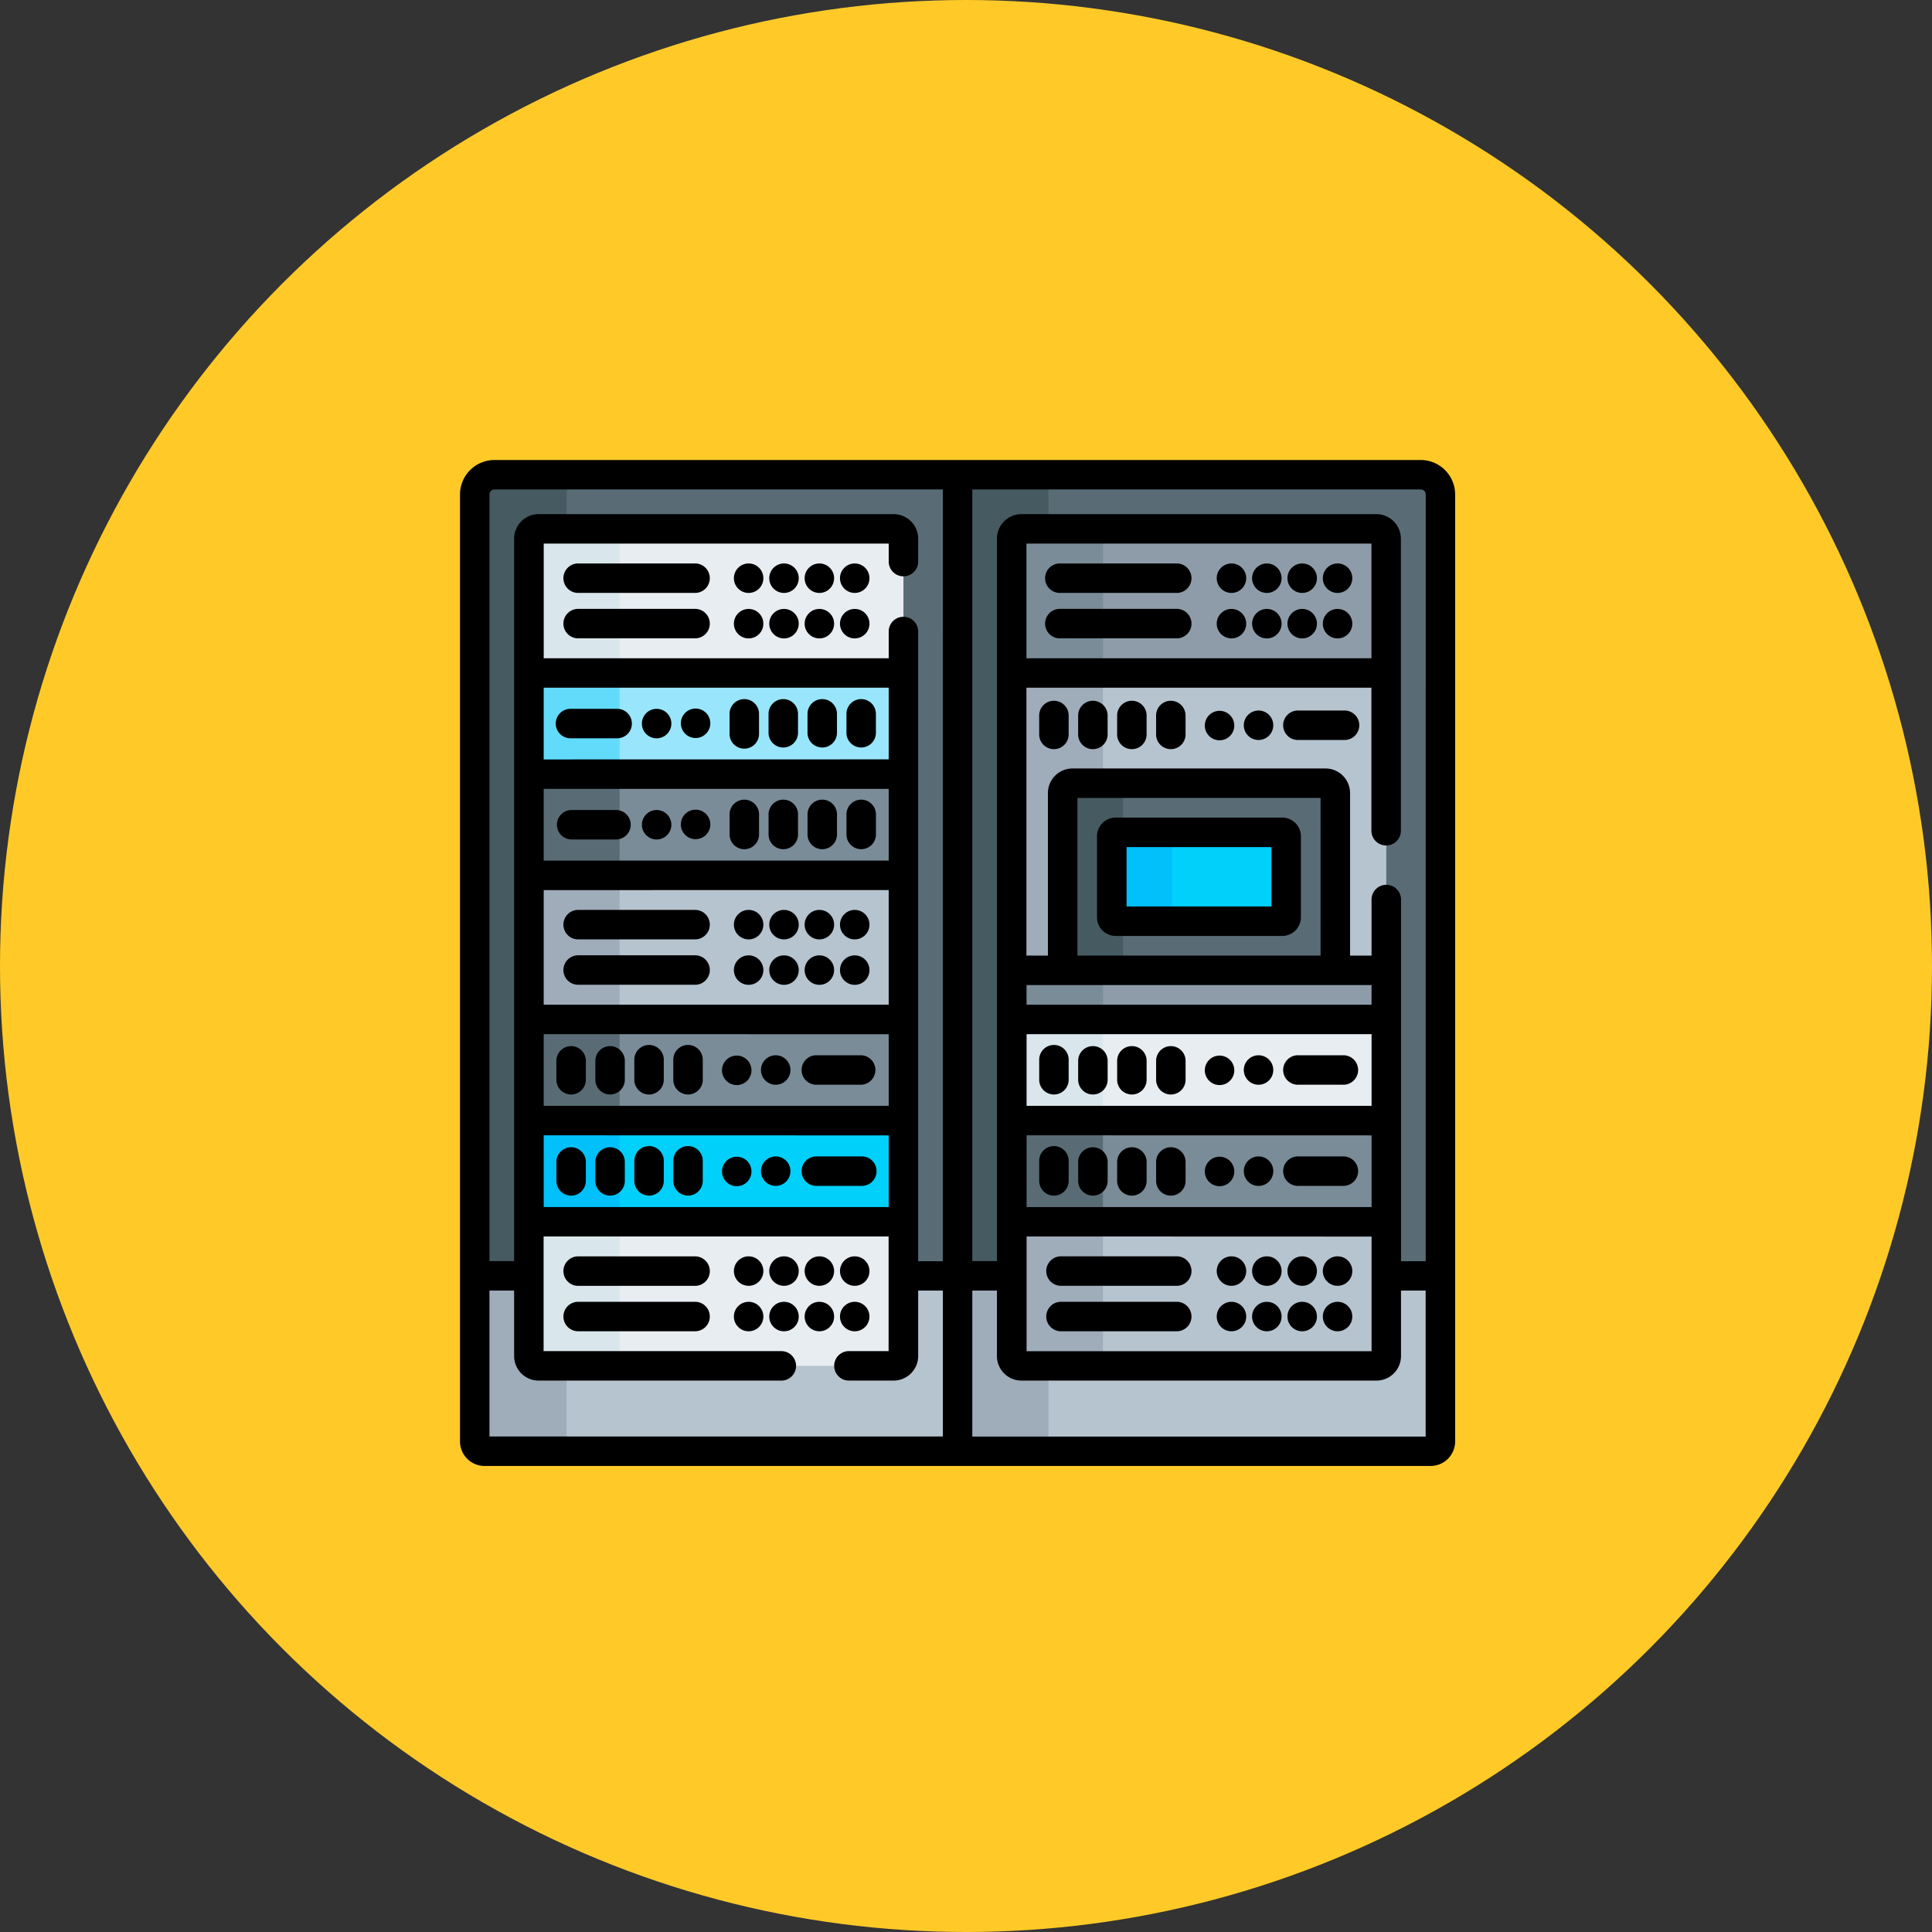 <svg xmlns="http://www.w3.org/2000/svg" width="84" height="84" viewBox="0 0 84 84">
  <rect x="0" y="0" width="84" height="84" fill="#333333" stroke="none"/>
  <g id="Grupo_57543" data-name="Grupo 57543" transform="translate(-180 -1616)">
    <circle id="Elipse_1532" data-name="Elipse 1532" cx="42" cy="42" r="42" transform="translate(180 1616)" fill="#ffca28"/>
    <g id="servidor" transform="translate(197.245 1636)">
      <path id="Trazado_102855" data-name="Trazado 102855" d="M274.639,415.238v3.486a.427.427,0,0,1-.427.427H258.781a.427.427,0,0,1-.427-.427v-3.486H256v7.625h20.566a.427.427,0,0,0,.427-.427v-7.2Z" transform="translate(-231.611 -379.766)" fill="#b6c4cf"/>
      <path id="Trazado_102856" data-name="Trazado 102856" d="M258.781,419.151a.427.427,0,0,1-.427-.427v-3.486H256v7.625h3.951v-3.712Z" transform="translate(-231.611 -379.766)" fill="#9facba"/>
      <path id="Trazado_102857" data-name="Trazado 102857" d="M276.139,7.5H256V42.331h2.353V39.978h16.286v2.353h2.353V8.354A.854.854,0,0,0,276.139,7.5Z" transform="translate(-231.612 -6.859)" fill="#596c76"/>
      <path id="Trazado_102858" data-name="Trazado 102858" d="M258.353,10.281a.427.427,0,0,1,.427-.427h1.171V7.5H256V42.331h2.353Z" transform="translate(-231.611 -6.859)" fill="#465a61"/>
      <g id="Grupo_57424" data-name="Grupo 57424" transform="translate(26.742 8.201)">
        <path id="Trazado_102859" data-name="Trazado 102859" d="M283.55,96h16.286v24.917H283.55Z" transform="translate(-283.55 -96)" fill="#b6c4cf"/>
      </g>
      <g id="Grupo_57425" data-name="Grupo 57425" transform="translate(26.742 9.261)">
        <path id="Trazado_102860" data-name="Trazado 102860" d="M283.55,108.411h3.968v12.926H283.55Z" transform="translate(-283.55 -108.411)" fill="#9facba"/>
      </g>
      <path id="Trazado_102861" data-name="Trazado 102861" d="M321.344,172.635v-7.708a.427.427,0,0,0-.427-.427h-11a.427.427,0,0,0-.427.427v7.708Z" transform="translate(-280.532 -150.448)" fill="#596c76"/>
      <path id="Trazado_102862" data-name="Trazado 102862" d="M312.116,172.635v-7.708a.427.427,0,0,1,.427-.427h-2.626a.427.427,0,0,0-.427.427v7.708Z" transform="translate(-280.532 -150.448)" fill="#465a61"/>
      <g id="Grupo_57428" data-name="Grupo 57428" transform="translate(26.742 28.721)">
        <g id="Grupo_57426" data-name="Grupo 57426" transform="translate(0 0)">
          <path id="Trazado_102863" data-name="Trazado 102863" d="M283.55,336.21h16.286v4.4H283.55Z" transform="translate(-283.55 -336.21)" fill="#7a8c98"/>
        </g>
        <g id="Grupo_57427" data-name="Grupo 57427">
          <path id="Trazado_102864" data-name="Trazado 102864" d="M283.55,336.209h3.968v4.4H283.55Z" transform="translate(-283.55 -336.209)" fill="#596c76"/>
        </g>
      </g>
      <g id="Grupo_57431" data-name="Grupo 57431" transform="translate(26.742 33.118)">
        <g id="Grupo_57429" data-name="Grupo 57429">
          <path id="Trazado_102865" data-name="Trazado 102865" d="M283.55,387.688v5.84a.427.427,0,0,0,.427.427h15.432a.427.427,0,0,0,.427-.427v-5.84Z" transform="translate(-283.55 -387.688)" fill="#b6c4cf"/>
        </g>
        <g id="Grupo_57430" data-name="Grupo 57430" transform="translate(0 0)">
          <path id="Trazado_102866" data-name="Trazado 102866" d="M287.518,393.529v-5.84H283.55v5.84a.427.427,0,0,0,.427.427h3.968A.427.427,0,0,1,287.518,393.529Z" transform="translate(-283.55 -387.689)" fill="#9facba"/>
        </g>
      </g>
      <g id="Grupo_57434" data-name="Grupo 57434" transform="translate(26.742 24.323)">
        <g id="Grupo_57432" data-name="Grupo 57432">
          <path id="Trazado_102867" data-name="Trazado 102867" d="M283.55,284.731h16.286v4.4H283.55Z" transform="translate(-283.55 -284.731)" fill="#e8edf2"/>
        </g>
        <g id="Grupo_57433" data-name="Grupo 57433">
          <path id="Trazado_102868" data-name="Trazado 102868" d="M283.55,284.731h3.968v4.4H283.55Z" transform="translate(-283.55 -284.731)" fill="#d9e7ec"/>
        </g>
      </g>
      <g id="Grupo_57437" data-name="Grupo 57437" transform="translate(26.742 2.994)">
        <g id="Grupo_57435" data-name="Grupo 57435">
          <path id="Trazado_102869" data-name="Trazado 102869" d="M283.55,35.477v5.84h16.286v-5.84a.427.427,0,0,0-.427-.427H283.977A.427.427,0,0,0,283.55,35.477Z" transform="translate(-283.55 -35.05)" fill="#8d9ca8"/>
        </g>
        <g id="Grupo_57436" data-name="Grupo 57436" transform="translate(0 0)">
          <path id="Trazado_102870" data-name="Trazado 102870" d="M287.945,35.05h-3.968a.427.427,0,0,0-.427.427v5.84h3.968v-5.84A.427.427,0,0,1,287.945,35.05Z" transform="translate(-283.55 -35.05)" fill="#7a8c98"/>
        </g>
      </g>
      <g id="Grupo_57438" data-name="Grupo 57438" transform="translate(26.742 22.188)">
        <path id="Trazado_102871" data-name="Trazado 102871" d="M283.55,259.731h16.286v2.136H283.55Z" transform="translate(-283.55 -259.731)" fill="#8d9ca8"/>
      </g>
      <g id="Grupo_57439" data-name="Grupo 57439" transform="translate(26.742 22.188)">
        <path id="Trazado_102872" data-name="Trazado 102872" d="M283.55,259.731h3.968v2.136H283.55Z" transform="translate(-283.55 -259.731)" fill="#7a8c98"/>
      </g>
      <g id="Grupo_57440" data-name="Grupo 57440" transform="translate(31.094 16.188)">
        <path id="Trazado_102873" data-name="Trazado 102873" d="M334.49,193.193v-3.522a.171.171,0,0,1,.171-.171H341.9a.171.171,0,0,1,.171.171v3.522a.171.171,0,0,1-.171.171h-7.241A.171.171,0,0,1,334.49,193.193Z" transform="translate(-334.49 -189.5)" fill="#01d0fb"/>
      </g>
      <g id="Grupo_57441" data-name="Grupo 57441" transform="translate(31.094 16.188)">
        <path id="Trazado_102874" data-name="Trazado 102874" d="M337.116,193.193v-3.522a.171.171,0,0,1,.171-.171h-2.626a.171.171,0,0,0-.171.171v3.522a.171.171,0,0,0,.171.171h2.626A.171.171,0,0,1,337.116,193.193Z" transform="translate(-334.49 -189.5)" fill="#01c0fa"/>
      </g>
      <path id="Trazado_102875" data-name="Trazado 102875" d="M28.809,415.238v3.486a.342.342,0,0,1-.342.342H13.036a.342.342,0,0,1-.342-.342v-3.486H10.255v7.2a.427.427,0,0,0,.427.427H31.248v-7.625Z" transform="translate(-6.859 -379.766)" fill="#b6c4cf"/>
      <path id="Trazado_102876" data-name="Trazado 102876" d="M14.248,422.436v-3.285H13.036a.427.427,0,0,1-.427-.427v-3.486H10.255v7.2a.427.427,0,0,0,.427.427h3.993A.427.427,0,0,1,14.248,422.436Z" transform="translate(-6.859 -379.766)" fill="#9facba"/>
      <path id="Trazado_102877" data-name="Trazado 102877" d="M11.109,7.5a.854.854,0,0,0-.854.854V42.331h2.439V40.063H28.809v2.268h2.439V7.5Z" transform="translate(-6.859 -6.859)" fill="#596c76"/>
      <path id="Trazado_102878" data-name="Trazado 102878" d="M12.608,10.281a.427.427,0,0,1,.427-.427h1.213v-1.5A.854.854,0,0,1,15.1,7.5H11.109a.854.854,0,0,0-.854.854V42.331h2.353Z" transform="translate(-6.859 -6.859)" fill="#465a61"/>
      <g id="Grupo_57444" data-name="Grupo 57444" transform="translate(5.749 28.721)">
        <g id="Grupo_57442" data-name="Grupo 57442" transform="translate(0 0)">
          <path id="Trazado_102879" data-name="Trazado 102879" d="M37.805,336.21H54.091v4.4H37.805Z" transform="translate(-37.805 -336.21)" fill="#01d0fb"/>
        </g>
        <g id="Grupo_57443" data-name="Grupo 57443">
          <path id="Trazado_102880" data-name="Trazado 102880" d="M37.805,336.209h3.946v4.4H37.805Z" transform="translate(-37.805 -336.209)" fill="#01c0fa"/>
        </g>
      </g>
      <g id="Grupo_57447" data-name="Grupo 57447" transform="translate(5.749 13.659)">
        <g id="Grupo_57445" data-name="Grupo 57445">
          <path id="Trazado_102881" data-name="Trazado 102881" d="M37.805,159.89H54.091v4.4H37.805Z" transform="translate(-37.805 -159.89)" fill="#7a8c98"/>
        </g>
        <g id="Grupo_57446" data-name="Grupo 57446">
          <path id="Trazado_102882" data-name="Trazado 102882" d="M37.805,159.89h3.946v4.4H37.805Z" transform="translate(-37.805 -159.89)" fill="#596c76"/>
        </g>
      </g>
      <g id="Grupo_57450" data-name="Grupo 57450" transform="translate(5.749 9.261)">
        <g id="Grupo_57448" data-name="Grupo 57448">
          <path id="Trazado_102883" data-name="Trazado 102883" d="M37.805,108.411H54.091v4.4H37.805Z" transform="translate(-37.805 -108.411)" fill="#99e6fc"/>
        </g>
        <g id="Grupo_57449" data-name="Grupo 57449">
          <path id="Trazado_102884" data-name="Trazado 102884" d="M37.805,108.411h3.946v4.4H37.805Z" transform="translate(-37.805 -108.411)" fill="#62dbfb"/>
        </g>
      </g>
      <g id="Grupo_57451" data-name="Grupo 57451" transform="translate(5.749 24.323)">
        <path id="Trazado_102885" data-name="Trazado 102885" d="M37.805,284.731H54.091v4.4H37.805Z" transform="translate(-37.805 -284.731)" fill="#7a8c98"/>
      </g>
      <g id="Grupo_57452" data-name="Grupo 57452" transform="translate(5.749 24.323)">
        <path id="Trazado_102886" data-name="Trazado 102886" d="M37.805,284.731h3.946v4.4H37.805Z" transform="translate(-37.805 -284.731)" fill="#596c76"/>
      </g>
      <g id="Grupo_57455" data-name="Grupo 57455" transform="translate(5.749 18.056)">
        <g id="Grupo_57453" data-name="Grupo 57453">
          <path id="Trazado_102887" data-name="Trazado 102887" d="M37.805,211.369H54.091v6.267H37.805Z" transform="translate(-37.805 -211.369)" fill="#b6c4cf"/>
        </g>
        <g id="Grupo_57454" data-name="Grupo 57454">
          <path id="Trazado_102888" data-name="Trazado 102888" d="M37.805,211.369h3.946v6.267H37.805Z" transform="translate(-37.805 -211.369)" fill="#9facba"/>
        </g>
      </g>
      <g id="Grupo_57458" data-name="Grupo 57458" transform="translate(5.749 2.994)">
        <g id="Grupo_57456" data-name="Grupo 57456">
          <path id="Trazado_102889" data-name="Trazado 102889" d="M37.805,35.477v5.84H54.091v-5.84a.427.427,0,0,0-.427-.427H38.232A.427.427,0,0,0,37.805,35.477Z" transform="translate(-37.805 -35.05)" fill="#e8edf2"/>
        </g>
        <g id="Grupo_57457" data-name="Grupo 57457" transform="translate(0 0)">
          <path id="Trazado_102890" data-name="Trazado 102890" d="M42.178,35.05H38.232a.427.427,0,0,0-.427.427v5.84h3.946v-5.84A.427.427,0,0,1,42.178,35.05Z" transform="translate(-37.805 -35.05)" fill="#d9e7ec"/>
        </g>
      </g>
      <g id="Grupo_57461" data-name="Grupo 57461" transform="translate(5.749 33.118)">
        <g id="Grupo_57459" data-name="Grupo 57459">
          <path id="Trazado_102891" data-name="Trazado 102891" d="M37.805,387.688v5.84a.427.427,0,0,0,.427.427H53.664a.427.427,0,0,0,.427-.427v-5.84Z" transform="translate(-37.805 -387.688)" fill="#e8edf2"/>
        </g>
        <g id="Grupo_57460" data-name="Grupo 57460" transform="translate(0 0)">
          <path id="Trazado_102892" data-name="Trazado 102892" d="M41.751,393.529v-5.84H37.805v5.84a.427.427,0,0,0,.427.427h3.946A.427.427,0,0,1,41.751,393.529Z" transform="translate(-37.805 -387.689)" fill="#d9e7ec"/>
        </g>
      </g>
      <g id="Grupo_57462" data-name="Grupo 57462" transform="translate(2.755)">
        <path id="Trazado_102893" data-name="Trazado 102893" d="M422.7,355.73h1.977a.641.641,0,0,0,0-1.281H422.7a.641.641,0,1,0,0,1.281Z" transform="translate(-386.244 -324.17)"/>
        <path id="Trazado_102894" data-name="Trazado 102894" d="M298.18,351.619a.641.641,0,0,0,.641-.641v-.847a.641.641,0,1,0-1.281,0v.847A.641.641,0,0,0,298.18,351.619Z" transform="translate(-272.357 -319.635)"/>
        <path id="Trazado_102895" data-name="Trazado 102895" d="M318.015,351.619a.641.641,0,0,0,.641-.641v-.847a.641.641,0,0,0-1.281,0v.847A.641.641,0,0,0,318.015,351.619Z" transform="translate(-290.498 -319.635)"/>
        <path id="Trazado_102896" data-name="Trazado 102896" d="M337.851,351.619a.641.641,0,0,0,.641-.641v-.847a.641.641,0,0,0-1.281,0v.847A.641.641,0,0,0,337.851,351.619Z" transform="translate(-308.639 -319.635)"/>
        <path id="Trazado_102897" data-name="Trazado 102897" d="M357.687,351.619a.641.641,0,0,0,.641-.641v-.847a.641.641,0,0,0-1.281,0v.847A.641.641,0,0,0,357.687,351.619Z" transform="translate(-326.781 -319.635)"/>
        <circle id="Elipse_1464" data-name="Elipse 1464" cx="0.641" cy="0.641" r="0.641" transform="translate(34.078 30.279)"/>
        <circle id="Elipse_1465" data-name="Elipse 1465" cx="0.641" cy="0.641" r="0.641" transform="translate(32.383 30.292)"/>
        <path id="Trazado_102898" data-name="Trazado 102898" d="M301.485,429.721h5.083a.641.641,0,0,0,0-1.281h-5.083a.641.641,0,0,0,0,1.281Z" transform="translate(-275.38 -391.84)"/>
        <path id="Trazado_102899" data-name="Trazado 102899" d="M301.485,406.579h5.083a.641.641,0,0,0,0-1.281h-5.083a.641.641,0,0,0,0,1.281Z" transform="translate(-275.38 -370.675)"/>
        <circle id="Elipse_1466" data-name="Elipse 1466" cx="0.641" cy="0.641" r="0.641" transform="translate(32.901 34.623)"/>
        <circle id="Elipse_1467" data-name="Elipse 1467" cx="0.641" cy="0.641" r="0.641" transform="translate(32.901 36.6)"/>
        <circle id="Elipse_1468" data-name="Elipse 1468" cx="0.641" cy="0.641" r="0.641" transform="translate(34.439 34.623)"/>
        <circle id="Elipse_1469" data-name="Elipse 1469" cx="0.641" cy="0.641" r="0.641" transform="translate(34.439 36.6)"/>
        <circle id="Elipse_1470" data-name="Elipse 1470" cx="0.641" cy="0.641" r="0.641" transform="translate(35.976 34.623)"/>
        <circle id="Elipse_1471" data-name="Elipse 1471" cx="0.641" cy="0.641" r="0.641" transform="translate(35.976 36.6)"/>
        <circle id="Elipse_1472" data-name="Elipse 1472" cx="0.641" cy="0.641" r="0.641" transform="translate(37.514 34.623)"/>
        <circle id="Elipse_1473" data-name="Elipse 1473" cx="0.641" cy="0.641" r="0.641" transform="translate(37.514 36.6)"/>
        <path id="Trazado_102900" data-name="Trazado 102900" d="M422.7,304.251h1.977a.641.641,0,0,0,0-1.281H422.7a.641.641,0,1,0,0,1.281Z" transform="translate(-386.244 -277.089)"/>
        <path id="Trazado_102901" data-name="Trazado 102901" d="M298.18,300.14a.641.641,0,0,0,.641-.641v-.847a.641.641,0,1,0-1.281,0v.847A.641.641,0,0,0,298.18,300.14Z" transform="translate(-272.357 -272.553)"/>
        <path id="Trazado_102902" data-name="Trazado 102902" d="M318.015,300.14a.641.641,0,0,0,.641-.641v-.847a.641.641,0,0,0-1.281,0v.847A.641.641,0,0,0,318.015,300.14Z" transform="translate(-290.498 -272.553)"/>
        <path id="Trazado_102903" data-name="Trazado 102903" d="M337.851,300.14a.641.641,0,0,0,.641-.641v-.847a.641.641,0,0,0-1.281,0v.847A.641.641,0,0,0,337.851,300.14Z" transform="translate(-308.639 -272.553)"/>
        <path id="Trazado_102904" data-name="Trazado 102904" d="M357.687,300.14a.641.641,0,0,0,.641-.641v-.847a.641.641,0,0,0-1.281,0v.847A.641.641,0,0,0,357.687,300.14Z" transform="translate(-326.781 -272.553)"/>
        <circle id="Elipse_1474" data-name="Elipse 1474" cx="0.641" cy="0.641" r="0.641" transform="translate(34.078 25.881)"/>
        <circle id="Elipse_1475" data-name="Elipse 1475" cx="0.641" cy="0.641" r="0.641" transform="translate(32.383 25.895)"/>
        <path id="Trazado_102905" data-name="Trazado 102905" d="M306.568,75.8h-5.083a.641.641,0,1,0,0,1.281h5.083a.641.641,0,0,0,0-1.281Z" transform="translate(-275.38 -69.327)"/>
        <path id="Trazado_102906" data-name="Trazado 102906" d="M306.568,52.66h-5.083a.641.641,0,1,0,0,1.281h5.083a.641.641,0,0,0,0-1.281Z" transform="translate(-275.38 -48.162)"/>
        <circle id="Elipse_1476" data-name="Elipse 1476" cx="0.641" cy="0.641" r="0.641" transform="translate(32.901 4.498)"/>
        <circle id="Elipse_1477" data-name="Elipse 1477" cx="0.641" cy="0.641" r="0.641" transform="translate(32.901 6.475)"/>
        <circle id="Elipse_1478" data-name="Elipse 1478" cx="0.641" cy="0.641" r="0.641" transform="translate(34.439 4.498)"/>
        <circle id="Elipse_1479" data-name="Elipse 1479" cx="0.641" cy="0.641" r="0.641" transform="translate(34.439 6.475)"/>
        <circle id="Elipse_1480" data-name="Elipse 1480" cx="0.641" cy="0.641" r="0.641" transform="translate(35.976 4.498)"/>
        <circle id="Elipse_1481" data-name="Elipse 1481" cx="0.641" cy="0.641" r="0.641" transform="translate(35.976 6.475)"/>
        <circle id="Elipse_1482" data-name="Elipse 1482" cx="0.641" cy="0.641" r="0.641" transform="translate(37.514 4.498)"/>
        <circle id="Elipse_1483" data-name="Elipse 1483" cx="0.641" cy="0.641" r="0.641" transform="translate(37.514 6.475)"/>
        <path id="Trazado_102907" data-name="Trazado 102907" d="M335.043,182H327.8a.812.812,0,0,0-.812.812v3.522a.812.812,0,0,0,.812.812h7.241a.812.812,0,0,0,.812-.812v-3.522A.812.812,0,0,0,335.043,182Zm-.47,3.864h-6.3v-2.582h6.3Z" transform="translate(-299.292 -166.453)"/>
        <path id="Trazado_102908" data-name="Trazado 102908" d="M176.96,355.73h1.977a.641.641,0,1,0,0-1.281H176.96a.641.641,0,0,0,0,1.281Z" transform="translate(-161.492 -324.17)"/>
        <path id="Trazado_102909" data-name="Trazado 102909" d="M52.435,351.619a.641.641,0,0,0,.641-.641v-.847a.641.641,0,0,0-1.281,0v.847A.641.641,0,0,0,52.435,351.619Z" transform="translate(-47.605 -319.635)"/>
        <path id="Trazado_102910" data-name="Trazado 102910" d="M72.271,351.619a.641.641,0,0,0,.641-.641v-.847a.641.641,0,0,0-1.281,0v.847A.641.641,0,0,0,72.271,351.619Z" transform="translate(-65.746 -319.635)"/>
        <path id="Trazado_102911" data-name="Trazado 102911" d="M92.107,351.619a.641.641,0,0,0,.641-.641v-.847a.641.641,0,1,0-1.281,0v.847A.641.641,0,0,0,92.107,351.619Z" transform="translate(-83.888 -319.635)"/>
        <path id="Trazado_102912" data-name="Trazado 102912" d="M111.943,351.619a.641.641,0,0,0,.641-.641v-.847a.641.641,0,1,0-1.281,0v.847A.641.641,0,0,0,111.943,351.619Z" transform="translate(-102.029 -319.635)"/>
        <circle id="Elipse_1484" data-name="Elipse 1484" cx="0.641" cy="0.641" r="0.641" transform="translate(13.085 30.279)"/>
        <circle id="Elipse_1485" data-name="Elipse 1485" cx="0.641" cy="0.641" r="0.641" transform="translate(11.391 30.292)"/>
        <path id="Trazado_102913" data-name="Trazado 102913" d="M52.435,179.411h1.977a.641.641,0,0,0,0-1.281H52.435a.641.641,0,0,0,0,1.281Z" transform="translate(-47.605 -162.913)"/>
        <path id="Trazado_102914" data-name="Trazado 102914" d="M200.1,175.3a.641.641,0,0,0,.641-.641v-.847a.641.641,0,1,0-1.281,0v.847A.641.641,0,0,0,200.1,175.3Z" transform="translate(-182.657 -158.378)"/>
        <path id="Trazado_102915" data-name="Trazado 102915" d="M180.266,175.3a.641.641,0,0,0,.641-.641v-.847a.641.641,0,1,0-1.281,0v.847A.641.641,0,0,0,180.266,175.3Z" transform="translate(-164.516 -158.378)"/>
        <path id="Trazado_102916" data-name="Trazado 102916" d="M160.43,175.3a.641.641,0,0,0,.641-.641v-.847a.641.641,0,1,0-1.281,0v.847A.641.641,0,0,0,160.43,175.3Z" transform="translate(-146.374 -158.378)"/>
        <path id="Trazado_102917" data-name="Trazado 102917" d="M140.594,175.3a.641.641,0,0,0,.641-.641v-.847a.641.641,0,1,0-1.281,0v.847A.641.641,0,0,0,140.594,175.3Z" transform="translate(-128.233 -158.378)"/>
        <circle id="Elipse_1486" data-name="Elipse 1486" cx="0.641" cy="0.641" r="0.641" transform="translate(7.908 15.217)"/>
        <circle id="Elipse_1487" data-name="Elipse 1487" cx="0.641" cy="0.641" r="0.641" transform="translate(9.602 15.203)"/>
        <path id="Trazado_102918" data-name="Trazado 102918" d="M176.96,304.251h1.977a.641.641,0,0,0,0-1.281H176.96a.641.641,0,0,0,0,1.281Z" transform="translate(-161.492 -277.089)"/>
        <path id="Trazado_102919" data-name="Trazado 102919" d="M52.435,300.14a.641.641,0,0,0,.641-.641v-.847a.641.641,0,0,0-1.281,0v.847A.641.641,0,0,0,52.435,300.14Z" transform="translate(-47.605 -272.553)"/>
        <path id="Trazado_102920" data-name="Trazado 102920" d="M72.271,300.14a.641.641,0,0,0,.641-.641v-.847a.641.641,0,0,0-1.281,0v.847A.641.641,0,0,0,72.271,300.14Z" transform="translate(-65.746 -272.553)"/>
        <path id="Trazado_102921" data-name="Trazado 102921" d="M92.107,300.14a.641.641,0,0,0,.641-.641v-.847a.641.641,0,1,0-1.281,0v.847A.641.641,0,0,0,92.107,300.14Z" transform="translate(-83.888 -272.553)"/>
        <path id="Trazado_102922" data-name="Trazado 102922" d="M111.943,300.14a.641.641,0,0,0,.641-.641v-.847a.641.641,0,1,0-1.281,0v.847A.641.641,0,0,0,111.943,300.14Z" transform="translate(-102.029 -272.553)"/>
        <circle id="Elipse_1488" data-name="Elipse 1488" cx="0.641" cy="0.641" r="0.641" transform="translate(13.085 25.881)"/>
        <circle id="Elipse_1489" data-name="Elipse 1489" cx="0.641" cy="0.641" r="0.641" transform="translate(11.391 25.895)"/>
        <path id="Trazado_102923" data-name="Trazado 102923" d="M55.74,253.4h5.083a.641.641,0,1,0,0-1.281H55.74a.641.641,0,0,0,0,1.281Z" transform="translate(-50.628 -230.584)"/>
        <path id="Trazado_102924" data-name="Trazado 102924" d="M55.74,230.26h5.083a.641.641,0,1,0,0-1.281H55.74a.641.641,0,0,0,0,1.281Z" transform="translate(-50.628 -209.418)"/>
        <circle id="Elipse_1490" data-name="Elipse 1490" cx="0.641" cy="0.641" r="0.641" transform="translate(11.908 19.561)"/>
        <circle id="Elipse_1491" data-name="Elipse 1491" cx="0.641" cy="0.641" r="0.641" transform="translate(11.908 21.537)"/>
        <circle id="Elipse_1492" data-name="Elipse 1492" cx="0.641" cy="0.641" r="0.641" transform="translate(13.446 19.561)"/>
        <circle id="Elipse_1493" data-name="Elipse 1493" cx="0.641" cy="0.641" r="0.641" transform="translate(13.446 21.537)"/>
        <circle id="Elipse_1494" data-name="Elipse 1494" cx="0.641" cy="0.641" r="0.641" transform="translate(14.984 19.561)"/>
        <circle id="Elipse_1495" data-name="Elipse 1495" cx="0.641" cy="0.641" r="0.641" transform="translate(14.984 21.537)"/>
        <circle id="Elipse_1496" data-name="Elipse 1496" cx="0.641" cy="0.641" r="0.641" transform="translate(16.521 19.561)"/>
        <circle id="Elipse_1497" data-name="Elipse 1497" cx="0.641" cy="0.641" r="0.641" transform="translate(16.521 21.537)"/>
        <path id="Trazado_102925" data-name="Trazado 102925" d="M60.823,75.8H55.74a.641.641,0,0,0,0,1.281h5.083a.641.641,0,1,0,0-1.281Z" transform="translate(-50.628 -69.327)"/>
        <path id="Trazado_102926" data-name="Trazado 102926" d="M60.823,52.66H55.74a.641.641,0,0,0,0,1.281h5.083a.641.641,0,1,0,0-1.281Z" transform="translate(-50.628 -48.162)"/>
        <circle id="Elipse_1498" data-name="Elipse 1498" cx="0.641" cy="0.641" r="0.641" transform="translate(11.908 4.498)"/>
        <circle id="Elipse_1499" data-name="Elipse 1499" cx="0.641" cy="0.641" r="0.641" transform="translate(11.908 6.475)"/>
        <circle id="Elipse_1500" data-name="Elipse 1500" cx="0.641" cy="0.641" r="0.641" transform="translate(13.446 4.498)"/>
        <circle id="Elipse_1501" data-name="Elipse 1501" cx="0.641" cy="0.641" r="0.641" transform="translate(13.446 6.475)"/>
        <circle id="Elipse_1502" data-name="Elipse 1502" cx="0.641" cy="0.641" r="0.641" transform="translate(14.984 4.498)"/>
        <circle id="Elipse_1503" data-name="Elipse 1503" cx="0.641" cy="0.641" r="0.641" transform="translate(14.984 6.475)"/>
        <circle id="Elipse_1504" data-name="Elipse 1504" cx="0.641" cy="0.641" r="0.641" transform="translate(16.521 4.498)"/>
        <circle id="Elipse_1505" data-name="Elipse 1505" cx="0.641" cy="0.641" r="0.641" transform="translate(16.521 6.475)"/>
        <path id="Trazado_102927" data-name="Trazado 102927" d="M54.412,126.651H52.435a.641.641,0,1,0,0,1.281h1.977a.641.641,0,1,0,0-1.281Z" transform="translate(-47.605 -115.832)"/>
        <path id="Trazado_102928" data-name="Trazado 102928" d="M200.1,121.692a.641.641,0,0,0-.641.641v.847a.641.641,0,0,0,1.281,0v-.847A.641.641,0,0,0,200.1,121.692Z" transform="translate(-182.657 -111.296)"/>
        <path id="Trazado_102929" data-name="Trazado 102929" d="M180.266,121.692a.641.641,0,0,0-.641.641v.847a.641.641,0,0,0,1.281,0v-.847A.641.641,0,0,0,180.266,121.692Z" transform="translate(-164.516 -111.296)"/>
        <path id="Trazado_102930" data-name="Trazado 102930" d="M160.43,121.692a.641.641,0,0,0-.641.641v.847a.641.641,0,0,0,1.281,0v-.847A.641.641,0,0,0,160.43,121.692Z" transform="translate(-146.374 -111.296)"/>
        <path id="Trazado_102931" data-name="Trazado 102931" d="M140.594,121.692a.641.641,0,0,0-.641.641v.847a.641.641,0,1,0,1.281,0v-.847A.641.641,0,0,0,140.594,121.692Z" transform="translate(-128.233 -111.296)"/>
        <circle id="Elipse_1506" data-name="Elipse 1506" cx="0.641" cy="0.641" r="0.641" transform="translate(7.908 10.819)"/>
        <circle id="Elipse_1507" data-name="Elipse 1507" cx="0.641" cy="0.641" r="0.641" transform="translate(9.602 10.806)"/>
        <path id="Trazado_102932" data-name="Trazado 102932" d="M60.823,428.44H55.74a.641.641,0,0,0,0,1.281h5.083a.641.641,0,1,0,0-1.281Z" transform="translate(-50.628 -391.84)"/>
        <path id="Trazado_102933" data-name="Trazado 102933" d="M60.823,405.3H55.74a.641.641,0,0,0,0,1.281h5.083a.641.641,0,1,0,0-1.281Z" transform="translate(-50.628 -370.675)"/>
        <circle id="Elipse_1508" data-name="Elipse 1508" cx="0.641" cy="0.641" r="0.641" transform="translate(11.908 34.623)"/>
        <circle id="Elipse_1509" data-name="Elipse 1509" cx="0.641" cy="0.641" r="0.641" transform="translate(11.908 36.6)"/>
        <circle id="Elipse_1510" data-name="Elipse 1510" cx="0.641" cy="0.641" r="0.641" transform="translate(13.446 34.623)"/>
        <circle id="Elipse_1511" data-name="Elipse 1511" cx="0.641" cy="0.641" r="0.641" transform="translate(13.446 36.6)"/>
        <circle id="Elipse_1512" data-name="Elipse 1512" cx="0.641" cy="0.641" r="0.641" transform="translate(14.984 34.623)"/>
        <circle id="Elipse_1513" data-name="Elipse 1513" cx="0.641" cy="0.641" r="0.641" transform="translate(14.984 36.6)"/>
        <circle id="Elipse_1514" data-name="Elipse 1514" cx="0.641" cy="0.641" r="0.641" transform="translate(16.521 34.623)"/>
        <circle id="Elipse_1515" data-name="Elipse 1515" cx="0.641" cy="0.641" r="0.641" transform="translate(16.521 36.6)"/>
        <path id="Trazado_102934" data-name="Trazado 102934" d="M424.682,127.5H422.7a.641.641,0,1,0,0,1.281h1.977a.641.641,0,1,0,0-1.281Z" transform="translate(-386.244 -116.608)"/>
        <path id="Trazado_102935" data-name="Trazado 102935" d="M298.18,122.541a.641.641,0,0,0-.641.641v.847a.641.641,0,0,0,1.281,0v-.847A.641.641,0,0,0,298.18,122.541Z" transform="translate(-272.357 -112.073)"/>
        <path id="Trazado_102936" data-name="Trazado 102936" d="M318.015,122.541a.641.641,0,0,0-.641.641v.847a.641.641,0,0,0,1.281,0v-.847A.641.641,0,0,0,318.015,122.541Z" transform="translate(-290.498 -112.073)"/>
        <path id="Trazado_102937" data-name="Trazado 102937" d="M337.851,122.541a.641.641,0,0,0-.641.641v.847a.641.641,0,0,0,1.281,0v-.847A.641.641,0,0,0,337.851,122.541Z" transform="translate(-308.639 -112.073)"/>
        <path id="Trazado_102938" data-name="Trazado 102938" d="M357.687,122.541a.641.641,0,0,0-.641.641v.847a.641.641,0,0,0,1.281,0v-.847A.641.641,0,0,0,357.687,122.541Z" transform="translate(-326.781 -112.073)"/>
        <circle id="Elipse_1516" data-name="Elipse 1516" cx="0.641" cy="0.641" r="0.641" transform="translate(34.078 10.892)"/>
        <circle id="Elipse_1517" data-name="Elipse 1517" cx="0.641" cy="0.641" r="0.641" transform="translate(32.383 10.905)"/>
        <path id="Trazado_102939" data-name="Trazado 102939" d="M44.527,0H4.25A1.5,1.5,0,0,0,2.755,1.495V42.67a1.069,1.069,0,0,0,1.068,1.068H44.954a1.069,1.069,0,0,0,1.068-1.068V1.495A1.5,1.5,0,0,0,44.527,0ZM23.748,42.456H4.036V36.112H5.108v2.846a1.069,1.069,0,0,0,1.068,1.068H16.7a.641.641,0,1,0,0-1.281H6.39V33.759h15v4.985h-1.7a.641.641,0,1,0,0,1.281h1.918a1.069,1.069,0,0,0,1.068-1.068V36.112h1.072ZM21.394,14.3v3.116h-15V14.3Zm-15-1.281V9.9h15v3.116Zm15,5.679v4.985h-15V18.7Zm0,6.267V28.08h-15V24.964Zm0,4.4v3.116h-15V29.361Zm2.353,5.47H22.676V7.432a.641.641,0,0,0-1.281,0V8.62h-15V3.635h15v.807a.641.641,0,0,0,1.281,0V3.421a1.069,1.069,0,0,0-1.068-1.068H6.176A1.069,1.069,0,0,0,5.108,3.421v31.41H4.036V1.495a.214.214,0,0,1,.214-.214h19.5Zm20.993,7.625H25.029V36.112H26.1v2.846a1.069,1.069,0,0,0,1.068,1.068H42.6a1.069,1.069,0,0,0,1.068-1.068V36.112h1.072v6.344ZM42.387,22.828v.854h-15v-.854ZM29.6,21.547V14.693H40.171v6.854Zm12.789,3.417V28.08h-15V24.964Zm0,4.4v3.116h-15V29.361Zm0,4.4v4.985h-15V33.759Zm2.353,1.072H43.669v-15.7a.641.641,0,1,0-1.281,0v2.412h-.935V14.48a1.069,1.069,0,0,0-1.068-1.068h-11a1.069,1.069,0,0,0-1.068,1.068v7.067h-.935V9.9h15v6.244a.641.641,0,0,0,1.281,0V3.421A1.069,1.069,0,0,0,42.6,2.353H27.169A1.069,1.069,0,0,0,26.1,3.421v31.41H25.029V1.281h19.5a.214.214,0,0,1,.214.214ZM27.383,8.62V3.635h15V8.62Z" transform="translate(-2.755)"/>
      </g>
    </g>
  </g>
</svg>
